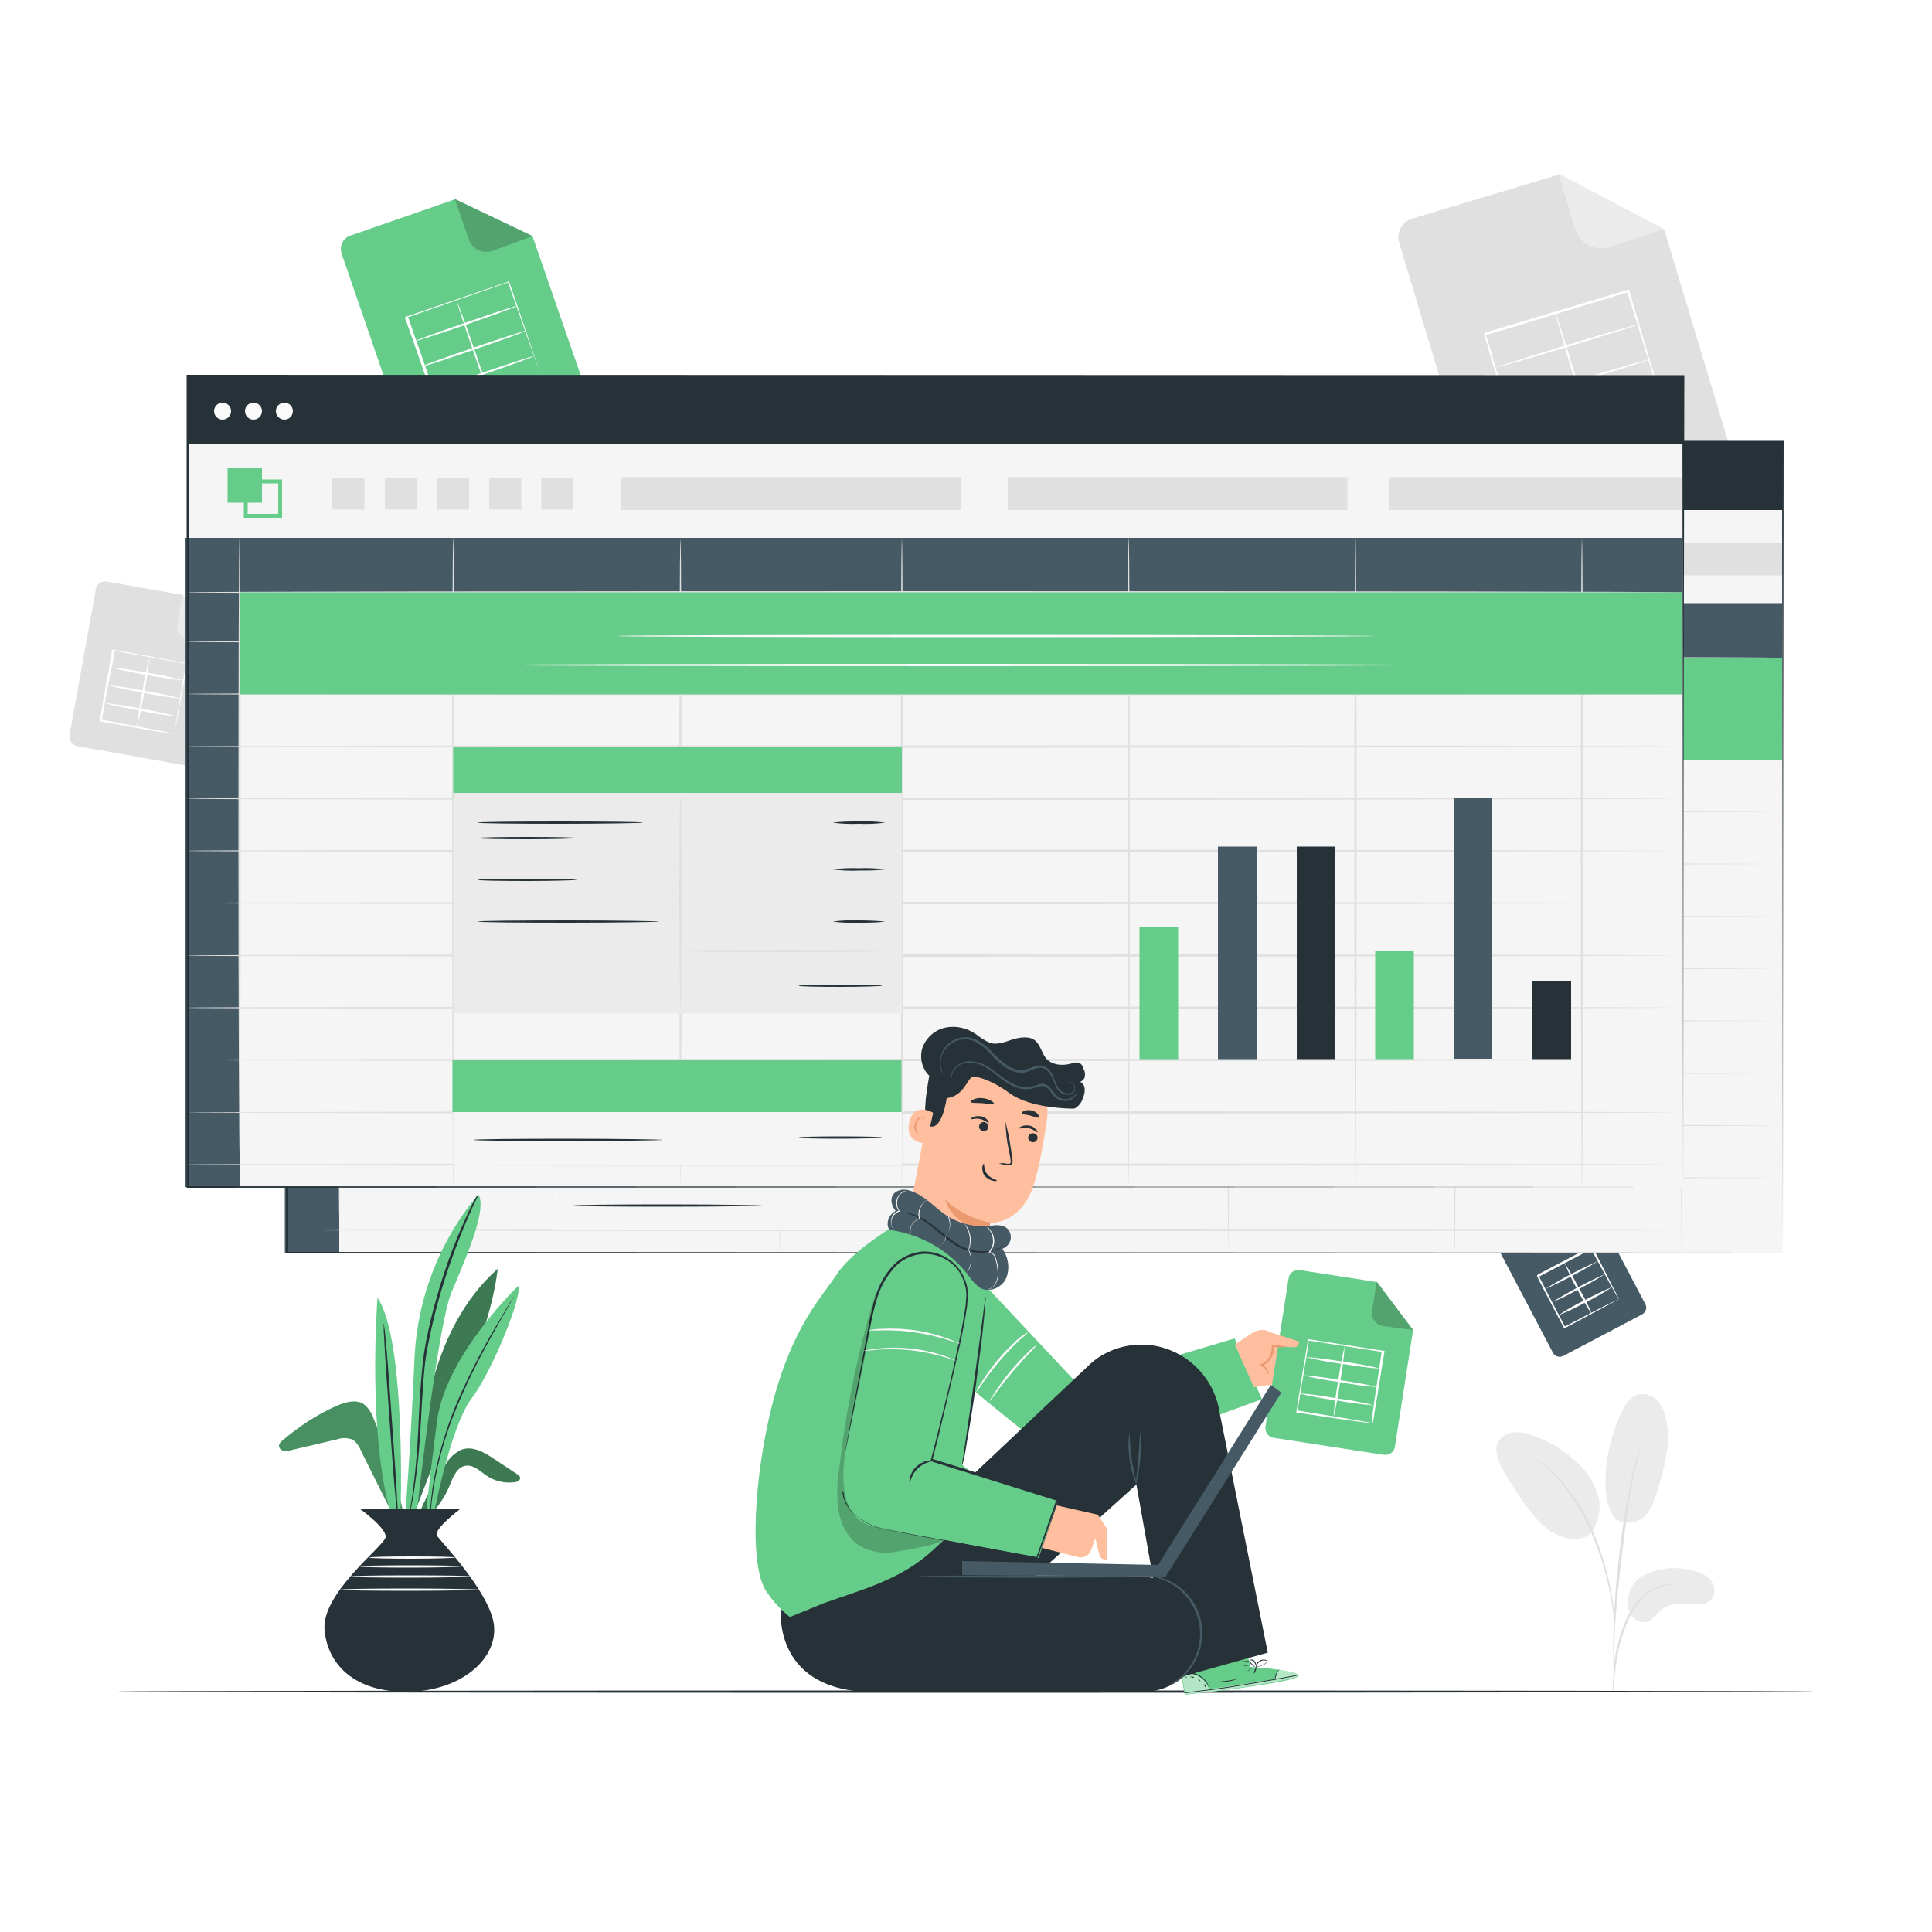 <?xml version="1.0" encoding="utf-8"?>
<!-- Generator: Adobe Illustrator 25.4.1, SVG Export Plug-In . SVG Version: 6.00 Build 0)  -->
<svg version="1.1" id="Layer_1" xmlns="http://www.w3.org/2000/svg" xmlns:xlink="http://www.w3.org/1999/xlink" x="0px" y="0px"
	 viewBox="0 0 500 500" style="enable-background:new 0 0 500 500;" xml:space="preserve">
<style type="text/css">
	.st0{fill:#FFFFFF;}
	.st1{fill:#EBEBEB;}
	.st2{fill:#E0E0E0;}
	.st3{fill:#263238;}
	.st4{fill:#66CC8A;}
	.st5{opacity:0.2;}
	.st6{fill:#455A64;}
	.st7{fill:#F5F5F5;}
	.st8{fill:#FAFAFA;}
	.st9{opacity:0.5;}
	.st10{fill:#FFBE9D;}
	.st11{fill:#EB996E;}
	.st12{opacity:0.4;}
	.st13{opacity:0.3;}
</style>
<rect class="st0" width="500" height="500"/>
<g id="freepik--background-complete--inject-69">
	<path class="st1" d="M425.5,407.6c3.6-1.7,7.5-2.2,11.4-1.4c2.1,0.4,4.2,1,5.6,2.5s1.7,4.3,0,5.6c-1,0.7-2.3,1-3.5,0.9
		c-3,0-6.4-0.6-8.8,1.2c-1.4,1-2.3,2.8-3.9,3.3c-1.7,0.4-3.4-0.4-4.3-1.9c-0.8-1.5-1-3.3-0.5-4.9C422,410.6,423.4,408.6,425.5,407.6
		z"/>
	<path class="st1" d="M417.5,392.2c2.1,3,6.2,2,8.1,0.2s2.7-4.5,3.5-7.1c1.7-5.8,3.4-12,2.1-17.9c-0.3-1.8-1.1-3.5-2.3-4.9
		c-1.2-1.4-3.1-2-4.9-1.6c-2.1,0.5-3.4,2.6-4.3,4.5c-2.7,5.7-4.2,12-4.2,18.3C415.5,386.7,415.9,389.8,417.5,392.2"/>
	<path class="st1" d="M411.7,396.6c2.2-2.9,2.9-6.7,1.7-10.1c-1.2-3.4-3.2-6.4-6-8.7c-3.1-2.8-6.8-4.9-10.8-6.3
		c-1.5-0.6-3.2-0.9-4.8-0.8c-1.7,0.1-3.2,1-4.1,2.5c-1.1,2.2,0,4.8,1.1,6.9c2.1,3.8,4.4,7.4,7.1,10.8c2.1,2.7,4.5,5.4,7.8,6.6
		s6.6,1.1,8.3-1.1"/>
	<path class="st2" d="M417.4,437.9c0.1-0.4,0.2-0.9,0.2-1.4c0.1-1,0.2-2.3,0.4-3.8c0.2-1.9,0.5-3.7,0.8-5.5c0.5-2.2,1.2-4.4,2-6.5
		c0.8-2.1,1.9-4.1,3.3-5.9c1.1-1.5,2.6-2.7,4.2-3.5c1.1-0.5,2.3-0.9,3.5-1.1c0.5,0,0.9-0.1,1.4-0.2c-0.5,0-0.9,0-1.4,0
		c-1.3,0.1-2.5,0.5-3.7,1c-1.7,0.8-3.2,2-4.4,3.5c-1.4,1.8-2.6,3.8-3.4,6c-0.9,2.1-1.5,4.4-2,6.6c-0.4,1.8-0.6,3.7-0.7,5.6
		c-0.1,1.6-0.2,2.9-0.2,3.8C417.3,437,417.3,437.5,417.4,437.9z"/>
	<path class="st2" d="M417.7,435c0-0.2,0-0.4,0-0.6v-1.8c0-1.6,0-3.9,0.1-6.7c0.1-5.7,0.6-11.8,1.6-20.4c0.9-8.1,2.1-17.5,3.4-23.6
		c0.3-1.4,0.5-2.6,0.8-3.7s0.5-2,0.7-2.8s0.3-1.3,0.4-1.8c0.1-0.2,0.1-0.4,0.1-0.6c-0.1,0.2-0.2,0.4-0.2,0.6c-0.1,0.5-0.3,1-0.5,1.8
		s-0.5,1.7-0.8,2.8s-0.6,2.3-0.9,3.7c-1.6,7.2-2.7,14.5-3.5,21.9c-1,8.6-1.4,16.5-1.4,22.1c0,2.8,0,5.1,0.1,6.7
		c0,0.8,0.1,1.4,0.1,1.8C417.6,434.6,417.6,434.8,417.7,435z"/>
	<path class="st2" d="M417.7,419.9c0.1-0.6,0.1-1.3,0-1.9c-0.1-1.2-0.2-3-0.6-5.2c-0.4-2.5-1-5.1-1.7-7.5c-0.8-3-1.9-6-3.1-8.9
		c-2.2-5.3-5.4-10.2-9.3-14.4c-0.7-0.7-1.4-1.4-2.2-2c-0.3-0.3-0.6-0.6-0.9-0.8l-0.8-0.6c-0.5-0.4-1-0.7-1.6-1
		c1.9,1.5,3.6,3,5.3,4.7c3.8,4.2,6.8,9.1,9,14.3c1.2,2.9,2.3,5.8,3.2,8.8c0.7,2.5,1.3,4.9,1.8,7.5c0.4,2.1,0.6,3.9,0.8,5.1
		C417.5,418.7,417.6,419.3,417.7,419.9z"/>
	<path class="st2" d="M444.6,122.9l-54.3,16.3c-2.6,0.8-5.4-0.7-6.2-3.3l-22-73.1c-0.8-2.6,0.7-5.4,3.3-6.2l38-11.4l27.3,14.2
		l17.3,57.4C448.8,119.3,447.2,122.1,444.6,122.9z"/>
	<path class="st1" d="M403.3,44.9l4.4,14.5c1.1,3.6,4.9,5.6,8.5,4.6c0,0,0,0,0,0l14.5-4.7L403.3,44.9z"/>
	<path class="st0" d="M432.1,110.9c0-0.1,0-0.1-0.1-0.2l-0.2-0.5c-0.1-0.5-0.3-1.1-0.6-1.9c-0.5-1.7-1.3-4.1-2.2-7.2
		c-1.9-6.2-4.6-15.1-7.9-25.7l0.3,0.2l-37,11.2c0,0.1,0.3-0.6,0.2-0.3l0,0v0.1v0.1l0,0.2l0.1,0.3l0.2,0.6l0.4,1.2l0.7,2.4l1.4,4.8
		l2.8,9.2c1.8,6,3.5,11.6,5,16.8l-0.3-0.2l26.8-7.9l7.6-2.2l2-0.6l0.5-0.1C431.9,110.9,432,110.9,432.1,110.9l-0.2,0.1l-0.5,0.2
		l-2,0.6L422,114l-26.9,8.2l-0.2,0.1l-0.1-0.2c-1.6-5.2-3.3-10.8-5.1-16.8c-0.9-3-1.8-6.1-2.8-9.2l-1.4-4.8l-0.7-2.4l-0.4-1.2
		l-0.2-0.6l-0.1-0.3l0-0.2v-0.1v-0.1l0,0c-0.2,0.3,0.2-0.4,0.2-0.3l37-11.1l0.2-0.1l0.1,0.2c3.2,10.7,5.8,19.7,7.7,25.9
		c0.9,3.1,1.6,5.5,2.1,7.2l0.5,1.9l0.1,0.5C432.1,110.8,432.1,110.9,432.1,110.9z"/>
	<path class="st0" d="M413.4,117c-0.1,0-2.6-7.9-5.6-17.7s-5.2-17.8-5.1-17.9s2.6,7.9,5.6,17.7S413.5,116.9,413.4,117z"/>
	<path class="st0" d="M429.3,102.2c0,0.1-8.2,2.8-18.5,5.8s-18.6,5.5-18.7,5.3s8.2-2.8,18.5-5.8S429.3,102,429.3,102.2z"/>
	<path class="st0" d="M427,93c0,0.1-8.2,2.8-18.5,5.8s-18.6,5.5-18.7,5.3s8.2-2.8,18.5-5.8S427,92.8,427,93z"/>
	<path class="st0" d="M424,84c0,0.1-8.2,2.7-18.4,5.8s-18.5,5.4-18.5,5.3s8.2-2.7,18.4-5.8S424,83.8,424,84z"/>
	<path class="st2" d="M48,198.1l-28-5c-1.4-0.3-2.2-1.5-2-2.9l6.8-37.7c0.2-1.4,1.5-2.2,2.9-2c0,0,0,0,0,0l19.6,3.5l9,12.5
		l-5.3,29.6C50.7,197.4,49.4,198.4,48,198.1C48,198.1,48,198.1,48,198.1z"/>
	<path class="st1" d="M47.2,153.9l-1.3,7.5c-0.4,1.8,0.8,3.6,2.7,4c0,0,0,0,0.1,0l7.5,1.2L47.2,153.9z"/>
	<path class="st0" d="M45.1,189.9c0-0.1,0-0.2,0-0.4l0.2-1c0.2-0.9,0.4-2.2,0.6-3.8c0.5-3.2,1.3-7.8,2.3-13.2l0.2,0.3l-19-3.4
		l0.3-0.2l0,0v0.1v0.1v0.2l-0.1,0.3l-0.1,0.6c-0.1,0.4-0.1,0.8-0.2,1.2c-0.1,0.8-0.3,1.6-0.5,2.4c-0.3,1.6-0.6,3.2-0.9,4.7
		c-0.6,3.1-1.1,6-1.6,8.7l-0.2-0.3l13.7,2.6l3.9,0.8l1,0.2L45.1,189.9l-0.3,0l-1-0.1l-3.9-0.6L26,186.7h-0.2v-0.2
		c0.5-2.7,1-5.6,1.5-8.7c0.3-1.5,0.6-3.1,0.9-4.7c0.1-0.8,0.3-1.6,0.4-2.4c0.1-0.4,0.1-0.8,0.2-1.2l0.1-0.6l0-0.3v-0.1v-0.1v-0.1
		l0,0l0.3-0.2l19.1,3.5h0.2v0.2c-1,5.5-1.9,10.1-2.5,13.4c-0.3,1.6-0.5,2.8-0.7,3.7c-0.1,0.4-0.2,0.7-0.2,1
		C45.1,189.7,45.1,189.8,45.1,189.9z"/>
	<path class="st0" d="M35.4,188.4c0.3-3.1,0.8-6.2,1.4-9.2c0.5-3.1,1.1-6.1,1.9-9.1c-0.3,3.1-0.8,6.2-1.4,9.2
		C36.8,182.3,36.2,185.4,35.4,188.4z"/>
	<path class="st0" d="M45.9,185.4c-3.2-0.3-6.4-0.8-9.6-1.5c-3.2-0.5-6.4-1.2-9.5-2c3.2,0.3,6.4,0.8,9.6,1.5
		C39.5,183.9,42.7,184.6,45.9,185.4z"/>
	<path class="st0" d="M46.9,180.8c-3.2-0.3-6.4-0.8-9.6-1.5c-3.2-0.5-6.4-1.2-9.5-2c3.2,0.3,6.4,0.8,9.6,1.5
		C40.6,179.3,43.8,179.9,46.9,180.8z"/>
	<path class="st0" d="M47.6,176.1c-3.2-0.3-6.4-0.8-9.5-1.4c-3.2-0.5-6.3-1.2-9.5-2c3.2,0.3,6.4,0.8,9.5,1.4
		C41.3,174.6,44.5,175.2,47.6,176.1z"/>
</g>
<g id="freepik--Floor--inject-69">
	<path class="st3" d="M469.6,437.8c0,0.1-98.3,0.3-219.6,0.3s-219.6-0.1-219.6-0.3s98.3-0.3,219.6-0.3S469.6,437.6,469.6,437.8z"/>
</g>
<g id="freepik--Icons--inject-69">
	<path class="st4" d="M149.8,106.7L111,120.1c-1.9,0.7-3.9-0.3-4.6-2.2l-18-52.3c-0.6-1.9,0.3-3.9,2.2-4.6l27.1-9.4l20.1,9.5
		l14.2,41C152.7,104,151.7,106,149.8,106.7z"/>
	<path class="st4" d="M117.7,51.5l3.6,10.4c0.9,2.6,3.7,3.9,6.2,3l10.3-3.8L117.7,51.5z"/>
	<g class="st5">
		<path d="M117.7,51.5l3.6,10.4c0.9,2.6,3.7,3.9,6.2,3l10.3-3.8L117.7,51.5z"/>
	</g>
	<path class="st0" d="M140.4,98.4c-0.1-0.2-0.1-0.3-0.2-0.5c-0.1-0.3-0.3-0.8-0.5-1.4l-1.8-5.2c-1.6-4.5-3.8-10.8-6.5-18.4l0.3,0.1
		l-26.4,9.2c0,0.1,0.3-0.6,0.2-0.3l0,0l0,0l0,0v0.1l0.1,0.2l0.2,0.4l0.3,0.9l0.6,1.7c0.4,1.2,0.8,2.3,1.2,3.4
		c0.8,2.2,1.5,4.4,2.3,6.6c1.5,4.3,2.9,8.3,4.1,12l-0.3-0.1l19.2-6.4l5.4-1.8l1.4-0.5L140.4,98.4c-0.1,0.1-0.3,0.1-0.5,0.2l-1.4,0.5
		l-5.3,1.9l-19.2,6.7l-0.2,0.1l-0.1-0.2c-1.3-3.7-2.7-7.7-4.2-12l-2.3-6.6c-0.4-1.1-0.8-2.3-1.2-3.4l-0.6-1.7l-0.3-0.9l-0.2-0.4
		l-0.1-0.2v-0.1l0,0l0,0l0,0c-0.1,0.3,0.2-0.4,0.2-0.3l26.5-9.1l0.2-0.1l0.1,0.2c2.6,7.7,4.8,14,6.3,18.6l1.7,5.2
		c0.2,0.6,0.3,1,0.4,1.3S140.4,98.4,140.4,98.4z"/>
	<path class="st0" d="M127,103.3c-0.1,0.1-2.2-5.6-4.6-12.6s-4.3-12.8-4.2-12.8s2.2,5.6,4.6,12.6S127.2,103.3,127,103.3z"/>
	<path class="st0" d="M138.1,92.2c0,0.1-5.9,2.3-13.2,4.8s-13.3,4.5-13.4,4.3s5.9-2.3,13.2-4.8C132.1,94,138.1,92,138.1,92.2z"/>
	<path class="st0" d="M136.2,85.6c0,0.1-5.9,2.3-13.2,4.8s-13.3,4.5-13.4,4.3s5.9-2.3,13.2-4.8C130.2,87.4,136.2,85.4,136.2,85.6z"
		/>
	<path class="st0" d="M133.8,79.2c0,0.1-5.8,2.3-13.1,4.8s-13.2,4.4-13.3,4.3s5.8-2.3,13.1-4.8S133.7,79,133.8,79.2z"/>
	<path class="st6" d="M424.9,340.2l-20.3,10.7c-1,0.5-2.2,0.2-2.7-0.8c0,0,0,0,0,0l-14.4-27.4c-0.5-1-0.2-2.2,0.8-2.7c0,0,0,0,0,0
		l14.2-7.5l12,3.5l11.3,21.5C426.3,338.4,426,339.6,424.9,340.2C425,340.1,424.9,340.2,424.9,340.2z"/>
	<path class="st2" d="M402.5,312.3l2.9,5.4c0.7,1.3,2.4,1.9,3.7,1.2c0,0,0,0,0,0l5.4-3L402.5,312.3z"/>
	<path class="st0" d="M419,336.4c-0.2-0.3-0.4-0.7-0.6-1l-1.5-2.7l-5.2-9.6l0.3,0.1l-13.9,7.3l0.1-0.4l0,0l0,0v0.1l0.1,0.1l0.1,0.2
		l0.2,0.5l0.5,0.9l0.9,1.8l1.8,3.5l3.3,6.3l-0.3-0.1l10-5.2l2.9-1.4c0.7-0.3,1-0.5,1.1-0.5c-0.3,0.2-0.6,0.4-0.9,0.5l-2.8,1.5
		l-10.1,5.4l-0.2,0.1l-0.1-0.2c-1-2-2.2-4.1-3.3-6.3c-0.6-1.1-1.2-2.3-1.8-3.4l-0.9-1.8l-0.5-0.9l-0.2-0.5l-0.1-0.2l-0.1-0.1v-0.1
		l0,0l0,0l0,0c-0.1,0.3,0.1-0.4,0.1-0.4l13.9-7.3l0.2-0.1l0.1,0.2c2.1,4,3.8,7.4,5,9.8c0.6,1.1,1,2,1.4,2.7
		C418.7,335.7,418.9,336,419,336.4z"/>
	<path class="st0" d="M412,340.2c-1.4-2.1-2.7-4.3-3.8-6.5c-1.3-2.2-2.3-4.5-3.3-6.8c1.4,2.1,2.6,4.3,3.7,6.5
		C410,335.6,411.1,337.9,412,340.2z"/>
	<path class="st0" d="M417.2,333.1c-2.2,1.5-4.5,2.8-6.8,3.9c-2.3,1.3-4.6,2.4-7.1,3.4c2.2-1.5,4.5-2.8,6.8-3.9
		C412.5,335.2,414.8,334.1,417.2,333.1z"/>
	<path class="st0" d="M415.6,329.6c-2.2,1.4-4.5,2.7-6.8,3.9c-2.3,1.3-4.6,2.5-7.1,3.5C406.2,334.2,410.8,331.8,415.6,329.6
		L415.6,329.6z"/>
	<path class="st0" d="M413.7,326.3c-4.4,2.7-9.1,5.2-13.8,7.3C404.3,330.8,409,328.4,413.7,326.3z"/>
</g>
<g id="freepik--Spreadsheets--inject-69">
	<rect x="74.2" y="114.3" class="st7" width="387.1" height="209.9"/>
	<rect x="74.2" y="114.3" class="st3" width="387.1" height="17.7"/>
	<circle class="st8" cx="83.4" cy="123.4" r="2.2"/>
	<circle class="st8" cx="91.4" cy="123.4" r="2.2"/>
	<circle class="st8" cx="99.3" cy="123.4" r="2.2"/>
	<rect x="73.7" y="162.4" class="st6" width="14.1" height="161.8"/>
	<rect x="73.7" y="156.1" class="st6" width="387.5" height="14.1"/>
	<path class="st2" d="M87.8,315.2c-0.1,0-0.3-35.6-0.3-79.5s0.1-79.5,0.3-79.5s0.3,35.6,0.3,79.5S87.9,315.2,87.8,315.2z"/>
	<path class="st2" d="M143.1,324.2c-0.1,0-0.3-37.6-0.3-84s0.1-84,0.3-84s0.3,37.6,0.3,84S143.2,324.2,143.1,324.2z"/>
	<path class="st2" d="M201.8,324.2c-0.1,0-0.3-37.5-0.3-83.8s0.1-83.8,0.3-83.8s0.3,37.5,0.3,83.8S202,324.2,201.8,324.2z"/>
	<path class="st2" d="M259.2,324.2c-0.1,0-0.3-37.5-0.3-83.8s0.1-83.8,0.3-83.8s0.3,37.5,0.3,83.8S259.3,324.2,259.2,324.2z"/>
	<path class="st2" d="M317.9,324.2c-0.1,0-0.3-37.6-0.3-84s0.1-84,0.3-84s0.3,37.6,0.3,84S318,324.2,317.9,324.2z"/>
	<path class="st2" d="M376.5,324.2c-0.1,0-0.3-37.6-0.3-84s0.1-84,0.3-84s0.3,37.6,0.3,84S376.7,324.2,376.5,324.2z"/>
	<path class="st2" d="M435.2,324.2c-0.1,0-0.3-37.5-0.3-83.8s0.1-83.8,0.3-83.8s0.3,37.5,0.3,83.8S435.4,324.2,435.2,324.2z"/>
	<path class="st2" d="M459,183.1c0,0.1-86.3,0.3-192.7,0.3s-192.7-0.1-192.7-0.3s86.3-0.3,192.7-0.3S459,182.9,459,183.1z"/>
	<path class="st2" d="M459,170.2c0,0.1-86.3,0.3-192.7,0.3s-192.7-0.1-192.7-0.3s86.3-0.3,192.7-0.3S459,170.1,459,170.2z"/>
	<path class="st2" d="M459,196.6c0,0.1-86.3,0.3-192.7,0.3s-192.7-0.1-192.7-0.3s86.3-0.3,192.7-0.3S459,196.4,459,196.6z"/>
	<path class="st2" d="M459,210.1c0,0.1-86.3,0.3-192.7,0.3s-192.7-0.1-192.7-0.3s86.3-0.3,192.7-0.3S459,210,459,210.1z"/>
	<path class="st2" d="M459,223.6c0,0.1-86.3,0.3-192.7,0.3s-192.7-0.1-192.7-0.3s86.3-0.3,192.7-0.3S459,223.5,459,223.6z"/>
	<path class="st2" d="M459,237.2c0,0.1-86.3,0.3-192.7,0.3s-192.7-0.1-192.7-0.3s86.3-0.3,192.7-0.3S459,237,459,237.2z"/>
	<path class="st2" d="M459,250.7c0,0.1-86.3,0.3-192.7,0.3s-192.7-0.1-192.7-0.3s86.3-0.3,192.7-0.3S459,250.6,459,250.7z"/>
	<path class="st2" d="M459,264.2c0,0.1-86.3,0.3-192.7,0.3s-192.7-0.1-192.7-0.3s86.3-0.3,192.7-0.3S459,264.1,459,264.2z"/>
	<path class="st2" d="M459,277.8c0,0.1-86.3,0.3-192.7,0.3s-192.7-0.1-192.7-0.3s86.3-0.3,192.7-0.3S459,277.6,459,277.8z"/>
	<path class="st2" d="M459,291.3c0,0.1-86.3,0.3-192.7,0.3s-192.7-0.1-192.7-0.3s86.3-0.3,192.7-0.3S459,291.1,459,291.3z"/>
	<path class="st2" d="M459,304.8c0,0.1-86.3,0.3-192.7,0.3S73.7,305,73.7,304.8s86.3-0.3,192.7-0.3S459,304.7,459,304.8z"/>
	<path class="st2" d="M459,318.3c0,0.1-86.3,0.3-192.7,0.3s-192.7-0.1-192.7-0.3s86.3-0.3,192.7-0.3S459,318.2,459,318.3z"/>
	<rect x="87.8" y="170.2" class="st4" width="373.4" height="26.4"/>
	<path class="st8" d="M381.7,181.6c0,0.1-43.9,0.3-98.1,0.3s-98.1-0.1-98.1-0.3s43.9-0.3,98.1-0.3S381.7,181.4,381.7,181.6z"/>
	<path class="st8" d="M400.3,189.1c0,0.1-55,0.3-122.7,0.3s-122.7-0.1-122.7-0.3s54.9-0.3,122.7-0.3S400.3,188.9,400.3,189.1z"/>
	<rect x="143.1" y="210.1" class="st4" width="116.1" height="13.5"/>
	<rect x="143.1" y="222.1" class="st1" width="116.1" height="57.1"/>
	<path class="st3" d="M192.2,229.8c0,0.1-9.6,0.3-21.4,0.3s-21.4-0.1-21.4-0.3s9.6-0.3,21.4-0.3S192.2,229.7,192.2,229.8z"/>
	<path class="st3" d="M175.1,244.7c0,0.1-5.8,0.3-12.9,0.3s-12.9-0.1-12.9-0.3s5.8-0.3,12.9-0.3S175.1,244.5,175.1,244.7z"/>
	<path class="st3" d="M196.3,255.5c0,0.1-10.5,0.3-23.4,0.3s-23.5-0.1-23.5-0.3s10.5-0.3,23.5-0.3S196.3,255.3,196.3,255.5z"/>
	<path class="st3" d="M175.1,233.9c0,0.1-5.8,0.3-12.9,0.3s-12.9-0.1-12.9-0.3s5.8-0.3,12.9-0.3S175.1,233.7,175.1,233.9z"/>
	<path class="st3" d="M254.9,229.8c-2.3,0.3-4.5,0.4-6.8,0.3c-2.3,0.1-4.6,0-6.8-0.3c2.3-0.3,4.5-0.3,6.8-0.3
		C250.3,229.5,252.6,229.6,254.9,229.8z"/>
	<path class="st3" d="M254.9,242c-2.3,0.3-4.5,0.3-6.8,0.3c-2.3,0.1-4.6,0-6.8-0.3c2.3-0.3,4.5-0.4,6.8-0.3
		C250.3,241.6,252.6,241.7,254.9,242z"/>
	<path class="st3" d="M254.9,255.5c-2.3,0.3-4.5,0.3-6.8,0.3c-2.3,0.1-4.6,0-6.8-0.3c2.3-0.3,4.5-0.4,6.8-0.3
		C250.3,255.1,252.6,255.2,254.9,255.5z"/>
	<path class="st3" d="M254.1,272c0,0.1-4.8,0.3-10.8,0.3s-10.8-0.1-10.8-0.3s4.8-0.3,10.8-0.3S254.1,271.9,254.1,272z"/>
	<path class="st2" d="M201.8,278.2c-0.1,0-0.3-12.3-0.3-27.6s0.1-27.6,0.3-27.6s0.3,12.3,0.3,27.6
		C202.1,265.9,202,278.2,201.8,278.2z"/>
	<path class="st2" d="M258.2,263c0,0.1-12.8,0.3-28.7,0.3s-28.6-0.1-28.6-0.3s12.8-0.3,28.6-0.3S258.2,262.9,258.2,263z"/>
	<rect x="143.1" y="304.3" class="st7" width="116.1" height="14"/>
	<rect x="142.9" y="291.3" class="st4" width="116.2" height="13.5"/>
	<path class="st3" d="M197.3,312c0,0.1-10.9,0.3-24.4,0.3s-24.4-0.1-24.4-0.3s10.9-0.3,24.4-0.3S197.3,311.9,197.3,312z"/>
	<path class="st3" d="M254.1,311.3c0,0.1-4.8,0.3-10.8,0.3s-10.8-0.1-10.8-0.3s4.8-0.3,10.8-0.3S254.1,311.2,254.1,311.3z"/>
	<rect x="320.7" y="257" class="st4" width="10" height="34.1"/>
	<rect x="381.7" y="263.2" class="st4" width="10" height="27.9"/>
	<rect x="422.4" y="271" class="st3" width="10" height="20.1"/>
	<rect x="341" y="236.1" class="st6" width="10" height="55"/>
	<rect x="361.4" y="236.1" class="st3" width="10" height="55"/>
	<rect x="402" y="223.4" class="st6" width="10" height="67.6"/>
	<rect x="84.7" y="138.2" class="st4" width="8.9" height="8.9"/>
	<path class="st4" d="M98.8,151h-9.9v-9.9h9.9V151z M89.9,150h7.9v-7.9h-7.9V150z"/>
	<rect x="111.8" y="140.5" class="st2" width="8.3" height="8.3"/>
	<rect x="125.3" y="140.5" class="st2" width="8.3" height="8.3"/>
	<rect x="138.9" y="140.5" class="st2" width="8.3" height="8.3"/>
	<rect x="152.4" y="140.5" class="st2" width="8.3" height="8.3"/>
	<rect x="165.9" y="140.5" class="st2" width="8.3" height="8.3"/>
	<rect x="186.6" y="140.4" class="st2" width="87.9" height="8.5"/>
	<rect x="286.6" y="140.4" class="st2" width="87.9" height="8.5"/>
	<rect x="385.4" y="140.4" class="st2" width="75.8" height="8.5"/>
	<path class="st3" d="M461.4,324.2c0-1.6-0.1-80.8-0.2-209.9l0.2,0.2l-387.1,0.1l0,0l0.3-0.3c0,74.2,0,145.2,0,209.9l-0.2-0.2
		L461.4,324.2l-387.1,0.2H74v-0.2c0-64.7,0-135.7,0-209.9v-0.3h0.3l387.1,0.1h0.2v0.2C461.4,243.4,461.4,322.6,461.4,324.2z"/>
	<rect x="48.5" y="97.3" class="st7" width="387.1" height="209.9"/>
	<rect x="48.5" y="97.3" class="st3" width="387.1" height="17.7"/>
	<circle class="st8" cx="57.6" cy="106.4" r="2.2"/>
	<circle class="st8" cx="65.6" cy="106.4" r="2.2"/>
	<circle class="st8" cx="73.6" cy="106.4" r="2.2"/>
	<rect x="47.9" y="145.4" class="st6" width="14.1" height="161.8"/>
	<rect x="47.9" y="139.2" class="st6" width="387.5" height="14.1"/>
	<path class="st2" d="M62,298.2c-0.1,0-0.3-35.6-0.3-79.5s0.1-79.5,0.3-79.5s0.3,35.6,0.3,79.5S62.1,298.2,62,298.2z"/>
	<path class="st2" d="M117.3,307.2c-0.1,0-0.3-37.6-0.3-84s0.1-84,0.3-84s0.3,37.6,0.3,84S117.5,307.2,117.3,307.2z"/>
	<path class="st2" d="M176.1,307.2c-0.1,0-0.3-37.5-0.3-83.8s0.1-83.8,0.3-83.8s0.3,37.5,0.3,83.8S176.2,307.2,176.1,307.2z"/>
	<path class="st2" d="M233.4,307.2c-0.1,0-0.3-37.5-0.3-83.8s0.1-83.8,0.3-83.8s0.3,37.5,0.3,83.8S233.5,307.2,233.4,307.2z"/>
	<path class="st2" d="M292.1,307.2c-0.1,0-0.3-37.6-0.3-84s0.1-84,0.3-84s0.3,37.6,0.3,84S292.2,307.2,292.1,307.2z"/>
	<path class="st2" d="M350.8,307.2c-0.1,0-0.3-37.6-0.3-84s0.1-84,0.3-84s0.3,37.6,0.3,84S350.9,307.2,350.8,307.2z"/>
	<path class="st2" d="M409.4,307.2c-0.1,0-0.3-37.5-0.3-83.8s0.1-83.8,0.3-83.8s0.3,37.5,0.3,83.8S409.6,307.2,409.4,307.2z"/>
	<path class="st2" d="M433.3,166.1c0,0.1-86.3,0.3-192.7,0.3s-192.7-0.1-192.7-0.3s86.3-0.3,192.7-0.3S433.3,166,433.3,166.1z"/>
	<path class="st2" d="M433.3,153.3c0,0.1-86.3,0.3-192.7,0.3s-192.7-0.1-192.7-0.3s86.3-0.3,192.7-0.3S433.3,153.1,433.3,153.3z"/>
	<path class="st2" d="M433.3,179.6c0,0.1-86.3,0.3-192.7,0.3s-192.7-0.1-192.7-0.3s86.3-0.3,192.7-0.3S433.3,179.5,433.3,179.6z"/>
	<path class="st2" d="M433.3,193.2c0,0.1-86.3,0.3-192.7,0.3s-192.7-0.1-192.7-0.3s86.3-0.3,192.7-0.3S433.3,193,433.3,193.2z"/>
	<path class="st2" d="M433.3,206.7c0,0.1-86.3,0.3-192.7,0.3s-192.7-0.1-192.7-0.3s86.3-0.3,192.7-0.3S433.3,206.5,433.3,206.7z"/>
	<path class="st2" d="M433.3,220.2c0,0.1-86.3,0.3-192.7,0.3s-192.7-0.1-192.7-0.3s86.3-0.3,192.7-0.3S433.3,220.1,433.3,220.2z"/>
	<path class="st2" d="M433.3,233.7c0,0.1-86.3,0.3-192.7,0.3s-192.7-0.1-192.7-0.3s86.3-0.3,192.7-0.3S433.3,233.6,433.3,233.7z"/>
	<path class="st2" d="M433.3,247.3c0,0.1-86.3,0.3-192.7,0.3s-192.7-0.1-192.7-0.3s86.3-0.3,192.7-0.3S433.3,247.1,433.3,247.3z"/>
	<path class="st2" d="M433.3,260.8c0,0.1-86.3,0.3-192.7,0.3s-192.7-0.1-192.7-0.3s86.3-0.3,192.7-0.3S433.3,260.6,433.3,260.8z"/>
	<path class="st2" d="M433.3,274.3c0,0.1-86.3,0.3-192.7,0.3s-192.7-0.1-192.7-0.3s86.3-0.3,192.7-0.3S433.3,274.2,433.3,274.3z"/>
	<path class="st2" d="M433.3,287.9c0,0.1-86.3,0.3-192.7,0.3S47.9,288,47.9,287.9s86.3-0.3,192.7-0.3S433.3,287.7,433.3,287.9z"/>
	<path class="st2" d="M433.3,301.4c0,0.1-86.3,0.3-192.7,0.3s-192.7-0.1-192.7-0.3s86.3-0.3,192.7-0.3S433.3,301.2,433.3,301.4z"/>
	<rect x="62" y="153.3" class="st4" width="373.4" height="26.4"/>
	<path class="st8" d="M356,164.6c0,0.1-44,0.3-98.1,0.3s-98.1-0.1-98.1-0.3s43.9-0.3,98.1-0.3S356,164.5,356,164.6z"/>
	<path class="st8" d="M374.5,172.1c0,0.1-55,0.3-122.7,0.3s-122.7-0.1-122.7-0.3s54.9-0.3,122.7-0.3S374.5,172,374.5,172.1z"/>
	<rect x="117.3" y="193.2" class="st4" width="116.1" height="13.5"/>
	<rect x="117.3" y="205.2" class="st1" width="116.1" height="57.1"/>
	<path class="st3" d="M166.4,212.9c0,0.1-9.6,0.3-21.4,0.3s-21.4-0.1-21.4-0.3s9.6-0.3,21.4-0.3S166.4,212.7,166.4,212.9z"/>
	<path class="st3" d="M149.3,227.7c0,0.1-5.8,0.3-12.8,0.3s-12.8-0.1-12.8-0.3s5.7-0.3,12.8-0.3S149.3,227.6,149.3,227.7z"/>
	<path class="st3" d="M170.6,238.5c0,0.1-10.5,0.3-23.4,0.3s-23.5-0.1-23.5-0.3s10.5-0.3,23.5-0.3S170.6,238.4,170.6,238.5z"/>
	<path class="st3" d="M149.3,216.9c0,0.1-5.8,0.3-12.8,0.3s-12.8-0.1-12.8-0.3s5.7-0.3,12.8-0.3S149.3,216.7,149.3,216.9z"/>
	<path class="st3" d="M229.1,212.9c-2.3,0.3-4.5,0.4-6.8,0.3c-2.3,0.1-4.6,0-6.8-0.3c2.3-0.3,4.6-0.3,6.8-0.3
		C224.5,212.5,226.8,212.6,229.1,212.9z"/>
	<path class="st3" d="M229.1,225c-2.3,0.3-4.5,0.3-6.8,0.3c-2.3,0.1-4.6,0-6.8-0.3c2.3-0.3,4.6-0.4,6.8-0.3
		C224.5,224.6,226.8,224.7,229.1,225z"/>
	<path class="st3" d="M229.1,238.5c-2.3,0.3-4.5,0.3-6.8,0.3c-2.3,0.1-4.6,0-6.8-0.3c2.3-0.3,4.6-0.4,6.8-0.3
		C224.5,238.2,226.8,238.3,229.1,238.5z"/>
	<path class="st3" d="M228.3,255.1c0,0.1-4.8,0.3-10.8,0.3s-10.8-0.1-10.8-0.3s4.8-0.3,10.8-0.3S228.3,254.9,228.3,255.1z"/>
	<path class="st2" d="M176.1,261.3c-0.1,0-0.3-12.3-0.3-27.6s0.1-27.6,0.3-27.6s0.3,12.3,0.3,27.6S176.2,261.3,176.1,261.3z"/>
	<path class="st2" d="M232.4,246.1c0,0.1-12.8,0.3-28.7,0.3s-28.7-0.1-28.7-0.3s12.8-0.3,28.7-0.3S232.4,245.9,232.4,246.1z"/>
	<rect x="117.3" y="287.4" class="st7" width="116.1" height="14"/>
	<rect x="117.1" y="274.3" class="st4" width="116.2" height="13.5"/>
	<path class="st3" d="M171.5,295c0,0.1-10.9,0.3-24.4,0.3s-24.5-0.1-24.5-0.3s11-0.3,24.5-0.3S171.5,294.9,171.5,295z"/>
	<path class="st3" d="M228.3,294.4c0,0.1-4.8,0.3-10.8,0.3s-10.8-0.1-10.8-0.3s4.8-0.3,10.8-0.3S228.3,294.2,228.3,294.4z"/>
	<rect x="294.9" y="240" class="st4" width="10" height="34.1"/>
	<rect x="355.9" y="246.2" class="st4" width="10" height="27.9"/>
	<rect x="396.6" y="254" class="st3" width="10" height="20.1"/>
	<rect x="315.2" y="219.1" class="st6" width="10" height="55"/>
	<rect x="335.6" y="219.1" class="st3" width="10" height="55"/>
	<rect x="376.2" y="206.4" class="st6" width="10" height="67.6"/>
	<rect x="58.9" y="121.2" class="st4" width="8.9" height="8.9"/>
	<path class="st4" d="M73,134h-9.9v-9.9H73V134z M64.1,133H72v-7.9h-7.9V133z"/>
	<rect x="86" y="123.6" class="st2" width="8.3" height="8.3"/>
	<rect x="99.6" y="123.6" class="st2" width="8.3" height="8.3"/>
	<rect x="113.1" y="123.6" class="st2" width="8.3" height="8.3"/>
	<rect x="126.6" y="123.6" class="st2" width="8.3" height="8.3"/>
	<rect x="140.1" y="123.6" class="st2" width="8.3" height="8.3"/>
	<rect x="160.8" y="123.5" class="st2" width="87.9" height="8.5"/>
	<rect x="260.8" y="123.5" class="st2" width="87.9" height="8.5"/>
	<rect x="359.6" y="123.5" class="st2" width="75.8" height="8.5"/>
	<path class="st3" d="M435.6,307.2c0-1.6-0.1-80.8-0.2-209.9l0.2,0.2L48.5,97.6l0,0l0.3-0.3c0,74.2,0,145.2,0,209.9l-0.2-0.2
		L435.6,307.2l-387.1,0.2h-0.2v-0.2c0-64.7,0-135.7,0-209.9v-0.3h0.3l387.1,0.1h0.2v0.2C435.6,226.5,435.6,305.7,435.6,307.2z"/>
</g>
<g id="freepik--Character--inject-69">
	<path class="st4" d="M252.1,329.6l27,28.8l40.4-12l7.1,15.7c0,0-46.9,17.5-51,15.9s-28.8-22.5-28.8-22.5L252.1,329.6z"/>
	<path class="st8" d="M268.4,348c-0.6,0.7-1.2,1.4-1.9,2.1c-1.2,1.2-2.8,3-4.5,5c-2.8,3.3-4.9,6.3-5.6,7.2l-0.4,0.5l0.3-0.6
		c0.1-0.3,0.2-0.4,0.2-0.4s0,0.2-0.1,0.5l-0.1-0.1c1.6-2.6,3.3-5.1,5.3-7.5c1.5-1.7,3-3.4,4.7-5C266.9,349.1,267.6,348.5,268.4,348z
		"/>
	<path class="st8" d="M266.2,344.6c-0.7,0.8-1.4,1.5-2.2,2.1c-1.4,1.3-3.2,3.1-5.1,5.3s-3.4,4.3-4.5,5.8c-0.5,0.9-1.1,1.7-1.8,2.5
		c0.4-0.9,0.9-1.9,1.5-2.7c1.3-2.1,2.8-4.1,4.4-6c1.6-1.9,3.4-3.6,5.2-5.3C264.5,345.7,265.4,345.1,266.2,344.6z"/>
	<path class="st4" d="M323.6,431.4l-0.7-3.1l-17.5,3.5l1.2,6.8l1.1-0.1c4.9-0.5,24.8-2.9,27.9-4.4
		C339,432.4,323.6,431.4,323.6,431.4z"/>
	<g class="st9">
		<path class="st0" d="M313,437.4c-0.4-1.5-1.4-2.7-2.7-3.5c-1.3-0.8-3-1-4.5-0.5l0.9,4.9L313,437.4z"/>
	</g>
	<g class="st9">
		<path class="st0" d="M331.2,432.1c0,0,5.5,0.7,5,1.6s-20.5,4.1-29.5,4.8v-0.4l23.3-3.5C330,434.6,330.2,432.4,331.2,432.1z"/>
	</g>
	<path class="st3" d="M306.4,438.2h0.3l0.9-0.1l3.2-0.4c2.7-0.3,6.4-0.8,10.5-1.5s7.8-1.3,10.5-1.8l3.2-0.6l0.9-0.2
		c0.1,0,0.2,0,0.3-0.1h-0.3l-0.9,0.1l-3.2,0.6c-2.7,0.5-6.4,1.1-10.5,1.8s-7.8,1.2-10.5,1.5l-3.2,0.4l-0.9,0.1L306.4,438.2z"/>
	<path class="st3" d="M330,434.9c0.1-0.5,0.2-1.1,0.4-1.6c0.2-0.5,0.5-1,0.9-1.4C330.3,432.6,329.8,433.8,330,434.9z"/>
	<path class="st3" d="M324.5,433.1c0.1,0,0.3-0.3,0.5-0.8c0.1-0.3,0.2-0.6,0.2-0.9c-0.1,0-0.3,0.3-0.5,0.8
		C324.6,432.5,324.5,432.8,324.5,433.1z"/>
	<path class="st3" d="M322.9,432.6c0,0,0.3-0.2,0.6-0.5s0.4-0.6,0.4-0.6s-0.3,0.2-0.5,0.5S322.9,432.5,322.9,432.6z"/>
	<path class="st3" d="M321.8,431.1c0.6,0.1,1.2,0,1.8-0.3C323,430.8,322.4,430.9,321.8,431.1z"/>
	<path class="st3" d="M321.3,430c0.3,0.2,0.7,0.2,1.1,0.1c0.4,0,0.7-0.1,1-0.3C322.6,429.9,321.9,429.9,321.3,430L321.3,430z"/>
	<path class="st3" d="M324.8,431.5c0.4,0,0.8-0.1,1.1-0.2c0.4-0.1,0.8-0.3,1.2-0.5c0.2-0.1,0.4-0.2,0.6-0.4c0.1-0.1,0.2-0.2,0.2-0.4
		c0-0.2-0.1-0.3-0.2-0.4c-1-0.3-2,0.1-2.5,1c-0.1,0.3-0.2,0.5-0.2,0.8c0,0.1,0,0.2,0,0.3c0.1-0.4,0.2-0.7,0.4-1
		c0.2-0.3,0.5-0.6,0.9-0.8c0.4-0.2,0.9-0.3,1.4-0.1c0.2,0.1,0.2,0.3,0,0.5c-0.2,0.1-0.4,0.3-0.6,0.4c-0.4,0.2-0.7,0.3-1.1,0.5
		C325.2,431.4,324.8,431.5,324.8,431.5z"/>
	<path class="st3" d="M325.1,431.5c0.1-0.3,0.1-0.5,0-0.8c-0.1-0.3-0.2-0.6-0.4-0.8c-0.2-0.3-0.6-0.5-1-0.4
		c-0.2,0.1-0.4,0.3-0.3,0.6c0.1,0.2,0.1,0.3,0.3,0.5c0.2,0.2,0.4,0.4,0.6,0.6C324.5,431.3,324.8,431.4,325.1,431.5
		c-0.1,0-0.3-0.2-0.7-0.5c-0.2-0.2-0.4-0.4-0.6-0.6c-0.2-0.2-0.4-0.6-0.1-0.7s0.6,0.2,0.8,0.4c0.2,0.2,0.3,0.4,0.4,0.7
		C325.1,431,325.1,431.2,325.1,431.5z"/>
	<path class="st3" d="M306,433.3c0,0,0.5-0.1,1.3-0.2c1,0,2.1,0.2,3,0.7c0.9,0.5,1.7,1.3,2.2,2.2c0.4,0.7,0.5,1.2,0.5,1.2
		c0-0.1,0-0.2-0.1-0.4c-0.1-0.3-0.2-0.6-0.3-0.9c-1-2-3.1-3.2-5.3-3c-0.3,0-0.7,0.1-1,0.2C306.2,433.2,306.1,433.3,306,433.3z"/>
	<path class="st3" d="M314.9,435.3c0.9,0.1,1.7,0,2.6-0.1c0.9-0.1,1.7-0.3,2.5-0.6c0-0.1-1.1,0.2-2.6,0.4S314.9,435.3,314.9,435.3z"
		/>
	<path class="st3" d="M311.5,435.9c0,0,0.1,0.2,0.3,0.5s0.3,0.5,0.3,0.5s0-0.3-0.1-0.6S311.5,435.8,311.5,435.9z"/>
	<path class="st3" d="M310,434.5c0,0,0.1,0.2,0.3,0.4s0.4,0.2,0.4,0.2s-0.1-0.2-0.3-0.4S310,434.4,310,434.5z"/>
	<path class="st3" d="M308,434c0,0.1,0.3,0,0.5,0.1s0.5,0.2,0.5,0.1s-0.1-0.3-0.5-0.3S308,434,308,434z"/>
	<path class="st3" d="M306.6,433.9c0,0.1,0.1,0.1,0.3,0.2s0.3,0,0.3,0s-0.1-0.1-0.3-0.2S306.6,433.8,306.6,433.9z"/>
	<path class="st3" d="M221.2,410.5l60-56.6c3.7-3.8,8.8-5.9,14.1-5.9l0,0h1.2c9.6,0.6,17.6,7.8,19.1,17.4l12.5,62.3l-25,7l-9-50.5
		L264.4,411L221.2,410.5z"/>
	<path class="st3" d="M202.2,416.4c-0.3,0.7-1.9,21.5,24,21.5h69.3c8.8,0,15.9-6.7,15.9-14.9l0,0c0-8.2-7.1-14.9-15.9-14.9H231
		c-2.3,0-4.6,0.5-6.7,1.4L202.2,416.4z"/>
	<path class="st6" d="M301.7,408c0,0.1-14.3,0.3-32,0.3s-32-0.1-32-0.3s14.3-0.3,32-0.3S301.7,407.9,301.7,408z"/>
	<path class="st6" d="M292.2,371c0.2,0,0.2,3,0.7,6.6s1.4,6.5,1.2,6.6C292.4,380.1,291.7,375.5,292.2,371L292.2,371z"/>
	<path class="st6" d="M295.1,370.6c0.4,4.6,0,9.1-1.1,13.6c-0.2,0,0.3-3,0.6-6.8S295,370.6,295.1,370.6z"/>
	<path class="st6" d="M300.1,437.3c1.8-0.7,3.5-1.7,5.1-3c1.6-1.4,2.9-3.1,3.9-5c2.3-4.8,1.9-10.4-1.1-14.8
		c-1.2-1.8-2.7-3.2-4.5-4.4c-1.7-1-3.5-1.7-5.4-2.2c0.1,0,0.3,0,0.4,0c0.4,0,0.8,0.1,1.2,0.2c1.4,0.3,2.8,0.9,4,1.6
		c1.9,1.1,3.5,2.6,4.8,4.4c3.1,4.5,3.5,10.3,1.1,15.3c-1,2-2.4,3.7-4,5c-1.1,0.9-2.4,1.7-3.8,2.2c-0.4,0.1-0.7,0.3-1.1,0.4
		C300.3,437.2,300.2,437.2,300.1,437.3z"/>
	<path class="st10" d="M242.6,276.1l-0.6,3l-8.7,45c-1,5.2,2.7,10.2,8.3,11.3l0,0c5.6,1,11.1-2.4,12.2-7.6
		c1.2-5.5,2.5-11.3,2.5-11.3s7.4,0.3,10.8-8.7c1.7-4.5,3-12.1,3.9-18.3c0.8-5.5-3-10.5-8.4-11.3c-0.2,0-0.3,0-0.5-0.1L242.6,276.1z"
		/>
	<path class="st3" d="M268.5,294.6c-0.1,0.7-0.7,1.1-1.4,1c0,0,0,0,0,0c-0.6-0.1-1.1-0.7-1-1.3c0,0,0,0,0,0c0.1-0.7,0.7-1.1,1.4-1
		C268.2,293.4,268.6,294,268.5,294.6C268.5,294.6,268.5,294.6,268.5,294.6z"/>
	<path class="st3" d="M268.5,293c-0.2,0.1-0.9-0.7-2.2-1s-2.4,0.2-2.5,0s0.1-0.3,0.6-0.5c0.6-0.3,1.3-0.3,2-0.2
		c0.7,0.1,1.3,0.5,1.7,1C268.5,292.6,268.6,293,268.5,293z"/>
	<path class="st3" d="M255.8,291.7c-0.1,0.7-0.7,1.1-1.4,1c-0.6-0.1-1.1-0.6-1-1.3c0,0,0,0,0,0c0.1-0.7,0.7-1.1,1.4-1c0,0,0,0,0,0
		C255.4,290.5,255.8,291.1,255.8,291.7z"/>
	<path class="st3" d="M255.9,290.6c-0.2,0.1-1-0.7-2.2-1s-2.4,0.2-2.4,0s0.1-0.3,0.6-0.5c0.6-0.3,1.3-0.3,2-0.2
		c0.7,0.1,1.3,0.5,1.7,1C255.9,290.3,255.9,290.6,255.9,290.6z"/>
	<path class="st3" d="M258.5,301.1c0.7-0.1,1.4-0.1,2.2,0.1c0.3,0,0.7,0,0.8-0.2c0.1-0.3,0.1-0.7,0-1c-0.1-0.9-0.3-1.8-0.5-2.7
		c-0.5-2.3-0.7-4.6-0.8-7c0.6,2.3,1.1,4.6,1.4,6.9c0.1,0.9,0.3,1.8,0.4,2.7c0.1,0.4,0.1,0.9-0.1,1.3c-0.1,0.2-0.4,0.3-0.6,0.4
		c-0.2,0-0.4,0-0.6,0C259.9,301.5,259.2,301.3,258.5,301.1z"/>
	<path class="st11" d="M256.3,316.4c-4.4-0.8-8.4-2.9-11.7-5.9c0,0,1.7,7,11.2,8.1L256.3,316.4z"/>
	<path class="st3" d="M254.6,301.2c0.2,0-0.1,1.4,0.9,2.7c1,1.2,2.5,1.4,2.5,1.6s-0.4,0.2-1,0.1c-0.8-0.2-1.5-0.6-2.1-1.2
		c-0.5-0.6-0.7-1.4-0.7-2.2C254.3,301.5,254.5,301.2,254.6,301.2z"/>
	<path class="st3" d="M257.2,285.7c-0.2,0.3-1.4-0.1-3-0.2s-2.8,0-3-0.3c-0.1-0.2,0.2-0.5,0.8-0.7c0.7-0.3,1.5-0.4,2.3-0.3
		c0.8,0.1,1.6,0.3,2.2,0.7C257.1,285.2,257.3,285.5,257.2,285.7z"/>
	<path class="st3" d="M268.8,289.2c-0.3,0.2-1.1-0.2-2.2-0.5s-2-0.2-2.1-0.6c-0.1-0.2,0.1-0.4,0.6-0.6c0.6-0.2,1.2-0.3,1.9-0.1
		c0.6,0.1,1.2,0.5,1.6,0.9C268.9,288.8,268.9,289.1,268.8,289.2z"/>
	<path class="st3" d="M280.7,278.8c0.2-0.8,0.1-1.5-0.3-2.2c-0.1-0.6-0.5-1.2-1-1.5c-0.7-0.2-1.4-0.2-2,0.1c-2.3,0.7-5,0.5-6.6-1.2
		c-1.2-1.4-1.5-3.5-2.9-4.7s-3.9-0.9-5.8-0.3s-4,1.5-5.9,0.9c-1.3-0.6-2.6-1.4-3.7-2.3c-2.2-1.5-4.9-2.2-7.6-1.7
		c-2.7,0.5-4.9,2.3-6,4.8c-1,2.5-0.5,5.4,1.3,7.4c0.1,0.1,0.2,0.2,0.3,0.3c-0.9,4.8-2,12.5,0.2,13.1c3.2,0.9,4.3-7.3,4.3-7.3
		c4.3-0.5,5.3-4.8,6.5-5.4s5.9,1.2,9.6,4c4.7,3.5,12.9,4,15.7,4.1c0.2,0,0.5,0,0.8,0h0.3l0,0c0.2,0,0.4-0.1,0.5-0.2
		c0.9-0.6,1.5-1.4,1.8-2.4c0.4-0.8,0.6-1.8,0.5-2.7c-0.1-0.7-0.5-1.3-1.1-1.6C280.2,279.6,280.6,279.3,280.7,278.8z"/>
	<path class="st6" d="M275.2,280.7c0.1-0.2,0.2-0.3,0.4-0.4c0.4-0.3,1-0.4,1.5-0.3c0.9,0.3,1.3,1.2,1.1,2.1c-0.2,0.5-0.6,1-1.1,1.1
		c-0.6,0.2-1.2,0.2-1.8,0c-1.3-0.4-2-1.8-2.5-3c-0.2-0.7-0.5-1.4-0.9-2c-0.3-0.7-0.9-1.2-1.5-1.6c-0.7-0.3-1.5-0.4-2.2-0.1
		c-0.8,0.2-1.5,0.6-2.4,0.9c-0.9,0.3-1.8,0.3-2.7,0.1c-0.9-0.2-1.8-0.6-2.6-1.1c-1.5-1-2.9-2.2-4.1-3.6c-1.1-1.2-2.4-2.3-3.8-3.1
		c-1.3-0.7-2.8-0.9-4.2-0.6c-3.2,0.7-5.4,3.7-4.9,6.9c0.1,0.7,0.3,1.4,0.5,2c-0.1-0.1-0.2-0.3-0.3-0.5c-0.2-0.5-0.3-1-0.4-1.5
		c-0.3-1.9,0.3-3.9,1.6-5.4c2.1-2.2,5.3-2.8,8-1.4c1.5,0.8,2.8,1.9,3.9,3.1c1.2,1.3,2.5,2.5,4,3.5c0.7,0.5,1.6,0.8,2.4,1
		c0.8,0.2,1.7,0.1,2.5-0.1c0.8-0.2,1.6-0.6,2.4-0.8c0.8-0.3,1.8-0.2,2.5,0.2c1.5,0.9,2,2.5,2.5,3.8s1.2,2.5,2.3,2.9
		c0.5,0.2,1,0.2,1.6,0.1c0.5-0.1,0.8-0.5,1-0.9c0.2-0.8-0.2-1.6-0.9-1.9c-0.5-0.2-1-0.1-1.4,0.1
		C275.3,280.6,275.2,280.7,275.2,280.7z"/>
	<path class="st6" d="M278.9,282.5c0,0.1-0.1,0.3-0.1,0.4c-0.2,0.4-0.4,0.7-0.7,1c-0.4,0.4-1,0.8-1.6,0.9c-0.8,0.2-1.7,0.1-2.5-0.2
		c-0.9-0.5-1.6-1.2-2.1-2.1c-0.3-0.4-0.6-0.8-1.1-1.1c-0.4-0.3-1-0.4-1.5-0.3c-0.6,0.1-1.1,0.3-1.7,0.5c-0.6,0.2-1.3,0.3-1.9,0.3
		c-1.4,0-2.7-0.4-3.9-1c-2.5-1.3-4.3-3.2-6.3-4.4c-1.7-1.2-3.7-1.7-5.8-1.4c-1.3,0.3-2.5,1.2-3.1,2.4c-0.2,0.5-0.3,1-0.4,1.5
		c0-0.1,0-0.3,0-0.4c0-0.4,0.1-0.8,0.2-1.1c0.6-1.3,1.8-2.3,3.2-2.7c2.1-0.4,4.3,0.1,6.1,1.3c2.1,1.2,3.9,3.1,6.3,4.3
		c1.1,0.6,2.4,1,3.7,1c0.6,0,1.2-0.1,1.8-0.3c0.6-0.2,1.2-0.4,1.8-0.6c0.6-0.1,1.3,0,1.8,0.4c0.5,0.3,0.8,0.8,1.2,1.2
		c0.5,0.8,1.1,1.5,1.9,2c0.7,0.3,1.5,0.4,2.2,0.3c0.6-0.1,1.1-0.4,1.5-0.8C278.3,283.4,278.6,283,278.9,282.5z"/>
	<path class="st10" d="M241.5,288c-0.1-0.1-5-3-6.2,2.5s4.5,5.5,4.5,5.3S241.5,288,241.5,288z"/>
	<path class="st11" d="M238.7,293.4c0,0-0.1,0-0.3,0.1c-0.2,0-0.5,0-0.7-0.1c-0.6-0.6-0.8-1.5-0.6-2.3c0.1-0.5,0.3-0.9,0.6-1.3
		c0.2-0.3,0.5-0.5,0.9-0.6c0.2,0,0.4,0.1,0.5,0.4c0,0.2,0,0.3,0,0.3s0.1-0.1,0.1-0.3c0-0.1,0-0.3-0.1-0.4c-0.1-0.1-0.3-0.2-0.5-0.2
		c-0.5,0-0.9,0.2-1.2,0.6c-0.3,0.4-0.6,0.9-0.7,1.4c-0.3,1,0.1,2,0.9,2.6c0.3,0.1,0.6,0.1,0.9,0
		C238.7,293.5,238.7,293.4,238.7,293.4z"/>
	<path class="st10" d="M329.9,346.6c1.5,0.2,11.5,1.7,12.4,2.5s0.9,1.8-0.2,2s-7.4-0.2-7.4-0.2s8.1,0.2,8.3,1c0.4,1.3-2.5,2-7.9,1.1
		c0,0,8.2-0.9,8.2,1.1c0,1-7.4,1.1-7.4,1.1c-0.2,0.6,7.4-1,7.6,0.2c0.1,0.6-0.9,1.2-4.8,1.7c-2.3,0.3-6.2,0.8-10,1.3v0l-4.2,0.6
		l-4.9-11c0.4-0.4,2.7-1.8,4.3-2.9c1-0.7,2.2-1,3.4-0.9l0,0C328.5,344.5,329.5,345.4,329.9,346.6L329.9,346.6z"/>
	<path class="st11" d="M341.6,351.4c-2.6-0.2-5.2-0.4-7.7-0.8c1.3-0.3,2.6-0.3,3.9-0.1C339.1,350.6,340.4,350.9,341.6,351.4z"/>
	<path class="st11" d="M341.9,353.2c-1.1,0.1-2.3,0.1-3.4,0c-1.2,0-2.3,0-3.4-0.2c1.1-0.3,2.3-0.4,3.5-0.3
		C339.6,352.6,340.8,352.8,341.9,353.2z"/>
	<path class="st11" d="M342.2,355c-1.1,0.3-2.3,0.4-3.4,0.4c-1.1,0.2-2.3,0.3-3.4,0.2c1.1-0.5,2.2-0.7,3.4-0.7
		C339.8,354.7,341,354.7,342.2,355z"/>
	<path class="st4" d="M358.1,376.5l-28.5-4.4c-1.4-0.2-2.3-1.5-2.1-2.9c0,0,0,0,0,0l6-38.4c0.2-1.4,1.5-2.3,2.9-2.1c0,0,0,0,0,0
		l19.9,3.1l9.4,12.5l-4.7,30.1C360.8,375.8,359.5,376.7,358.1,376.5C358.1,376.5,358.1,376.5,358.1,376.5z"/>
	<path class="st4" d="M356.3,331.7l-1.2,7.6c-0.3,1.9,1,3.6,2.9,3.9l7.7,1L356.3,331.7z"/>
	<g class="st5">
		<path d="M356.3,331.7l-1.2,7.6c-0.3,1.9,1,3.6,2.9,3.9l7.7,1L356.3,331.7z"/>
	</g>
	<path class="st0" d="M355,368.3c0-0.1,0-0.2,0-0.4c0-0.3,0.1-0.6,0.1-1c0.1-0.9,0.3-2.2,0.5-3.8c0.5-3.3,1.2-7.9,2-13.5l0.2,0.3
		l-19.4-3l0.3-0.2l0,0v0.1v0.2v0.3l-0.1,0.6c-0.1,0.4-0.1,0.8-0.2,1.3l-0.4,2.5c-0.3,1.6-0.5,3.2-0.8,4.8c-0.5,3.1-1,6.1-1.4,8.8
		l-0.2-0.3l14,2.3l4,0.7l1.1,0.2c0.1,0,0.3,0,0.4,0.1h-0.3l-1-0.1l-3.9-0.5l-14.2-2.1h-0.2v-0.2c0.4-2.7,0.9-5.7,1.4-8.8
		c0.2-1.6,0.5-3.2,0.8-4.8l0.4-2.5c0.1-0.4,0.1-0.8,0.2-1.3l0.1-0.6l0-0.3v-0.2v-0.1l0,0l0.3-0.2l19.4,3h0.2v0.2
		c-0.9,5.6-1.7,10.3-2.2,13.6c-0.3,1.6-0.5,2.8-0.6,3.8c-0.1,0.4-0.1,0.7-0.2,1C355.1,368.1,355.1,368.2,355,368.3z"/>
	<path class="st0" d="M345.1,367c0.2-3.1,0.6-6.3,1.2-9.4c0.4-3.1,1-6.2,1.7-9.3c-0.2,3.1-0.6,6.3-1.2,9.4
		C346.4,360.8,345.8,363.9,345.1,367z"/>
	<path class="st0" d="M355.6,363.7c-3.3-0.2-6.6-0.7-9.8-1.3c-3.3-0.4-6.5-1-9.7-1.8c3.3,0.2,6.6,0.7,9.8,1.3
		C349.2,362.3,352.4,362.9,355.6,363.7z"/>
	<path class="st0" d="M356.6,359c-3.3-0.2-6.5-0.7-9.8-1.3c-3.3-0.4-6.5-1-9.7-1.8c3.3,0.2,6.6,0.7,9.8,1.3
		C350.2,357.7,353.4,358.2,356.6,359z"/>
	<path class="st0" d="M357.2,354.2c-3.3-0.2-6.5-0.7-9.7-1.2c-3.2-0.4-6.5-1-9.6-1.8c3.3,0.2,6.5,0.7,9.7,1.2
		C350.8,352.8,354,353.4,357.2,354.2z"/>
	<polygon class="st6" points="249,407.6 249,404 299.7,405 328.9,358.4 331.6,360.4 301.7,408 	"/>
	<path class="st10" d="M284.1,392l2.5,3.8v7.8c-0.7,0.2-1.5-0.1-1.9-0.8c-0.5-1.5-0.9-3.1-1.2-4.7l-1.2,3.2c-0.5,1.3-1.9,2-3.2,1.7
		l-9.4-2.4l3.8-11L284.1,392z"/>
	<path class="st10" d="M327.6,344.4l8.6,2.8c0,0.8-0.5,1.5-1.3,1.5c-0.1,0-0.1,0-0.2,0c-1.6-0.1-5.8-0.5-5.8-0.5s0,3-2.5,3.6
		c0,0-3.1-5.4-3-5.6S327.6,344.4,327.6,344.4z"/>
	<path class="st11" d="M328.3,355.8c0,0-0.1-0.3-0.4-0.8c-0.4-0.7-0.9-1.2-1.6-1.5l-0.5-0.2l0.5-0.2c1-0.4,1.8-1.1,2.3-2.1
		c0.4-0.8,0.6-1.7,0.5-2.6v-0.3h0.3c1.3,0,2.5,0.2,3.8,0.5c-1.3,0.1-2.6,0.1-3.8,0l0.2-0.3c0.1,1,0,2-0.5,2.9
		c-0.5,1.1-1.5,1.9-2.6,2.3v-0.4c0.8,0.4,1.4,1,1.7,1.8C328.3,355.5,328.3,355.8,328.3,355.8z"/>
	<path class="st4" d="M232.2,316.8c0,0-11.3,6.5-15.5,12.8s-11.7,13.8-16.9,34.1c-4.5,17.7-6.2,41.8-1.3,48.4
		c1.6,2.4,3.6,4.5,5.9,6.4l8.8-3.6c10.4-3.7,19.9-6.1,28.1-13.6l16.6-15.2l-8.8-6.9c0,0,6.7-36.1,4.9-48.8
		C252.4,319.4,232.2,316.8,232.2,316.8z"/>
	<path class="st4" d="M227.9,334.3l-9.3,43.4c-1.6,7.6,2.6,15.2,9.9,17.8l40.3,7.7l5-15l0,0L241.1,378l9.6-41.9L227.9,334.3z"/>
	<path class="st3" d="M218.2,385.9l0.1,0.3c0,0.2,0.1,0.4,0.1,0.8l0.1,0.5l0.2,0.6l0.3,0.8c0.1,0.2,0.3,0.5,0.4,0.8
		c0.8,1.4,1.9,2.6,3.3,3.4c1.8,1.2,3.8,2.1,5.9,2.6l39.9,7.3l-0.3,0.1c1.7-4.8,3.4-9.8,5.2-15l0.2,0.3L241,378.2l-0.2-0.1l0.1-0.3
		c0.6-2.2,1.2-4.6,1.8-7c1.9-7.6,3.7-15,5.2-22.2c0.8-3.6,1.5-7.2,2-10.7c0.1-0.9,0.1-1.7,0.2-2.6c0-0.9-0.1-1.7-0.3-2.5
		c-0.4-1.6-1.1-3.2-2.2-4.5c-2.1-2.5-5.3-3.9-8.6-3.8c-3.1,0.2-6,1.6-7.9,4c-1.9,2.2-3.3,4.8-4.1,7.5c-0.8,2.6-1.4,5.2-1.9,7.8
		c-2,10-3.6,18.2-4.7,23.8l-1.3,6.5c-0.1,0.7-0.3,1.3-0.4,1.7s-0.1,0.6-0.1,0.6c0-0.2,0-0.4,0.1-0.6c0.1-0.4,0.2-1,0.3-1.7
		c0.3-1.5,0.7-3.7,1.2-6.5c1.1-5.7,2.6-13.8,4.5-23.9c0.4-2.7,1.1-5.3,1.8-7.9c0.8-2.8,2.2-5.5,4.1-7.7c2.1-2.5,5.1-4,8.3-4.2
		c3.4-0.1,6.7,1.4,8.9,4c1.1,1.3,1.9,2.9,2.4,4.7c0.2,0.9,0.3,1.8,0.3,2.6c-0.1,0.9-0.1,1.8-0.2,2.7c-0.5,3.5-1.2,7.1-2,10.7
		c-1.6,7.2-3.4,14.6-5.2,22.2c-0.6,2.4-1.2,4.8-1.8,7l-0.2-0.3l32.7,10.2l0.2,0.1l-0.1,0.2l-5.3,15l-0.1,0.2h-0.2
		c-16.5-3.1-30.2-5.6-39.9-7.5c-2.1-0.5-4.2-1.4-6-2.7c-1.3-0.9-2.5-2.1-3.3-3.5c-0.2-0.3-0.3-0.6-0.4-0.8l-0.3-0.8l-0.2-0.6
		c0-0.2,0-0.4-0.1-0.6l-0.1-0.8C218.2,386,218.2,385.9,218.2,385.9z"/>
	<path class="st3" d="M235.4,383.6c-0.1,0-0.1-0.5,0.1-1.3c0.3-1,0.8-2,1.6-2.7c0.8-0.7,1.7-1.3,2.8-1.5c0.8-0.2,1.3-0.1,1.3,0
		s-0.5,0.2-1.2,0.4c-1.9,0.7-3.4,2.1-4.1,4C235.6,383.2,235.5,383.6,235.4,383.6z"/>
	<g class="st5">
		<path d="M226.9,333.7c-4.7,15.1-7.9,30.6-9.7,46.3c-0.6,3.6-0.7,7.3-0.2,10.9c0.6,3.6,2.4,7.1,5.4,9.1c3,1.7,6.5,2.3,9.9,1.5
			c3.4-0.6,8.8-1.4,11.8-2.8l-18-3.7c0,0-11.6-0.7-6.6-23S226.9,333.7,226.9,333.7z"/>
	</g>
	<path class="st3" d="M249,379.2c0-0.6,0.1-1.2,0.2-1.7c0.2-1.2,0.4-2.8,0.7-4.7c0.6-4,1.4-9.5,2.2-15.4s1.6-11.5,2.1-15.5l0.6-4.7
		c0-0.6,0.1-1.1,0.3-1.7c0,0.6,0,1.2-0.1,1.7c-0.1,1.1-0.2,2.7-0.4,4.7c-0.4,4-1.1,9.5-1.9,15.5s-1.7,11.5-2.4,15.4
		c-0.3,2-0.6,3.6-0.8,4.7C249.3,378.1,249.2,378.7,249,379.2z"/>
	<path class="st8" d="M248.4,347.7c0,0.1-1.3-0.4-3.4-1c-5.4-1.7-11-2.5-16.6-2.4c-2.2,0-3.5,0.1-3.5,0c0.3-0.1,0.6-0.2,0.9-0.2
		c0.6-0.1,1.5-0.2,2.6-0.2c5.7-0.3,11.4,0.5,16.8,2.5c1,0.4,1.8,0.7,2.4,1C247.9,347.4,248.2,347.5,248.4,347.7z"/>
	<path class="st8" d="M247.4,352.1c0,0.1-1.3-0.4-3.4-1c-5.5-1.6-11.2-2.2-16.9-1.8c-2.2,0.2-3.5,0.4-3.5,0.3
		c0.3-0.1,0.6-0.2,0.9-0.2c0.6-0.1,1.5-0.3,2.6-0.4c2.9-0.3,5.8-0.3,8.6,0c2.9,0.3,5.7,0.9,8.4,1.8c1.1,0.4,1.9,0.7,2.4,0.9
		S247.4,352.1,247.4,352.1z"/>
	<path class="st6" d="M261.6,320.2c0-1.3-0.8-2.5-2-2.9c-1.1-0.3-2.2-0.3-3.3,0c-4,0.4-8-0.6-11.3-2.7c-3-2-5.4-4.9-8.8-6.2
		c-0.9-0.4-1.8-0.6-2.7-0.5c-0.9,0.1-1.8,0.5-2.4,1.3c-0.8,1.3-0.3,3,0.7,4.2c-1.8,0.9-2.7,3.3-1.6,4.9c8.2,1.1,15.6,5.4,20.6,12
		c0.8,1.2,1.8,2.3,3,3.1c2.4,1.2,5.5-0.2,6.6-2.6c1-2.5,0.6-5.4-1-7.6C260.7,322.7,261.6,321.5,261.6,320.2z"/>
	<path class="st3" d="M259.2,322.8c-0.3,0.2-0.6,0.4-1,0.5c-0.9,0.4-1.9,0.6-2.9,0.8c-1.5,0.2-3,0.1-4.4-0.3
		c-1.8-0.5-3.4-1.3-4.9-2.4c-1.6-1.1-2.9-2.4-4.2-3.4c-1.1-0.9-2.3-1.8-3.5-2.5c-1.2-0.6-2.4-1.2-3.7-1.5c0.4,0,0.7,0,1.1,0.1
		c1,0.2,1.9,0.6,2.8,1.1c1.3,0.7,2.5,1.5,3.7,2.5c1.3,1,2.7,2.2,4.2,3.3c1.4,1.1,3,1.9,4.7,2.4c1.4,0.4,2.8,0.5,4.3,0.4
		C256.6,323.6,258,323.3,259.2,322.8z"/>
	<path class="st8" d="M255.5,333.8c0.2-0.1,0.5-0.2,0.7-0.3c0.6-0.3,1.1-0.8,1.4-1.4c0.5-0.9,0.7-1.9,0.6-2.9
		c-0.1-1.2-0.3-2.5-0.7-3.7c-0.2-0.7-0.8-1.2-1.5-1.4h-0.2l0.2-0.2c0.6-0.8,1-1.7,1-2.7c0-0.8-0.2-1.5-0.5-2.2
		c-0.3-0.6-0.8-1.2-1.3-1.6c0.2,0.1,0.3,0.2,0.5,0.3c0.4,0.3,0.7,0.8,1,1.2c0.4,0.7,0.6,1.5,0.6,2.3c0,1-0.4,2-1,2.8L256,324
		c0.8,0.1,1.5,0.7,1.7,1.5c0.4,1.2,0.6,2.5,0.7,3.7c0.1,1-0.2,2.1-0.7,3c-0.4,0.6-0.9,1.1-1.5,1.4
		C256,333.7,255.7,333.8,255.5,333.8z"/>
	<path class="st8" d="M249.5,316.6c0.5,0.5,0.9,1,1.1,1.6c0.7,1.5,0.8,3.2,0.3,4.8l-0.2,0.4v-0.1c0.7,1.4,0.9,3,0.4,4.5
		c-0.2,0.6-0.5,1.1-0.9,1.6c0.3-0.5,0.6-1.1,0.8-1.6c0.5-1.4,0.3-3-0.4-4.3v0v0l0.1-0.4c0.5-1.5,0.4-3.2-0.2-4.7
		C250.2,317.7,249.9,317.1,249.5,316.6z"/>
	<path class="st8" d="M245.3,314.5c0.1,0.1,0.1,0.2,0.2,0.3c0.1,0.3,0.3,0.6,0.3,1c0.2,1.1,0.1,2.2-0.4,3.2c-0.2,0.4-0.4,0.7-0.6,1
		V320c-0.1,0.9-0.5,1.7-1.2,2.2c-0.2,0.2-0.4,0.3-0.6,0.4c-0.1,0-0.2,0.1-0.2,0.1c0.3-0.2,0.6-0.4,0.8-0.5c0.6-0.5,1-1.3,1.1-2.1
		l0,0l0,0c0.2-0.3,0.4-0.6,0.6-0.9c0.5-1,0.6-2.1,0.4-3.1C245.5,315.4,245.4,315,245.3,314.5z"/>
	<path class="st8" d="M239.8,310.6c-0.4,0.3-0.7,0.7-1.1,1.1c-0.7,1-0.9,2.3-0.7,3.5v0.2v0.1H238c-1.2,0.3-2.1,1.2-2.3,2.4
		c-0.1,0.5-0.1,1,0,1.5c-0.1-0.1-0.1-0.2-0.1-0.4c-0.1-0.4-0.1-0.7,0-1.1c0.2-1.2,1.2-2.2,2.4-2.5l-0.1,0.1l-0.1-0.2
		c-0.3-1.3,0-2.6,0.8-3.6c0.2-0.3,0.5-0.6,0.8-0.8C239.6,310.7,239.7,310.6,239.8,310.6z"/>
	<path class="st8" d="M231.4,318.4c-0.1-0.1-0.2-0.2-0.3-0.4c-0.2-0.4-0.4-0.8-0.5-1.2c-0.1-0.7,0-1.4,0.3-2
		c0.4-0.8,1.1-1.3,1.9-1.6l-0.1,0.2l-0.2-0.2c-0.5-0.7-0.7-1.6-0.5-2.5c0.1-0.7,0.5-1.3,1-1.8c0.3-0.3,0.8-0.6,1.2-0.7
		c0.2-0.1,0.3-0.1,0.5-0.1c-0.6,0.2-1.2,0.5-1.6,0.9c-0.5,0.5-0.8,1.1-0.9,1.8c-0.1,0.8,0,1.7,0.5,2.4c0,0.1,0.1,0.2,0.1,0.2
		l0.1,0.1h-0.1c-0.8,0.3-1.4,0.8-1.8,1.5c-0.3,0.6-0.4,1.2-0.3,1.9C230.8,317.3,231.1,317.9,231.4,318.4z"/>
</g>
<g id="freepik--Plant--inject-69">
	<path class="st4" d="M107.8,393.4c2-5.1,4.5-10,7.6-14.5c0.9-1.6,2.3-2.9,4-3.7c2.9-1.1,6,0.7,8.5,2.4l5.9,3.9
		c0.4,0.2,0.7,0.5,0.8,0.9c0.1,0.7-0.8,1.2-1.6,1.2c-2.5,0.3-5.1-0.3-7.2-1.8c-1.6-1.1-3.2-2.7-5.1-2.5c-2.4,0.2-3.5,3-4.4,5.3
		c-2,4.8-5.6,8.8-10.2,11.4"/>
	<path class="st4" d="M107.8,394.4c0.5-11.9,0.9-23.9,3.8-35.4s8.3-22.8,17.2-30.6c-1.2,10-4.8,19.5-8.4,29
		c-4.9,12.7-9.7,25.3-14.6,38"/>
	<path class="st4" d="M105.7,398.7c-1.7-10.8-4.7-21.4-9-31.5c-0.5-1.5-1.4-2.9-2.7-3.9c-2-1.2-4.6-0.4-6.8,0.5
		c-5.2,2.3-9.9,5.4-14.2,9.1c-0.4,0.3-0.6,0.6-0.8,1.1c0,0.7,0.4,1.3,1.1,1.4c0.7,0.1,1.4,0.1,2-0.1l11.9-2.8
		c1.2-0.4,2.4-0.4,3.6-0.1c1.4,0.5,2.2,2,2.8,3.4l11.7,23.5"/>
	<g class="st12">
		<path d="M107.8,393.4c2-5.1,4.5-10,7.6-14.5c0.9-1.6,2.3-2.9,4-3.7c2.9-1.1,6,0.7,8.5,2.4l5.9,3.9c0.4,0.2,0.7,0.5,0.8,0.9
			c0.1,0.7-0.8,1.2-1.6,1.2c-2.5,0.3-5.1-0.3-7.2-1.8c-1.6-1.1-3.2-2.7-5.1-2.5c-2.4,0.2-3.5,3-4.4,5.3c-2,4.8-5.6,8.8-10.2,11.4"/>
	</g>
	<g class="st12">
		<path d="M107.8,394.4c0.5-11.9,0.9-23.9,3.8-35.4s8.3-22.8,17.2-30.6c-1.2,10-4.8,19.5-8.4,29c-4.9,12.7-9.7,25.3-14.6,38"/>
	</g>
	<g class="st13">
		<path d="M105.7,398.7c-1.7-10.8-4.7-21.4-9-31.5c-0.5-1.5-1.4-2.9-2.7-3.9c-2-1.2-4.6-0.4-6.8,0.5c-5.2,2.3-9.9,5.4-14.2,9.1
			c-0.4,0.3-0.6,0.6-0.8,1.1c0,0.7,0.4,1.3,1.1,1.4c0.7,0.1,1.4,0.1,2-0.1l11.9-2.8c1.2-0.4,2.4-0.4,3.6-0.1c1.4,0.5,2.2,2,2.8,3.4
			l11.7,23.5"/>
	</g>
	<path class="st4" d="M123.8,309.1c-9.9,11.8-15.7,26.5-16.5,41.9c-1.1,25.3-2.6,43.5-2.6,43.5h2.8c0,0,5.6-51,9.3-59.9
		S126.2,313,123.8,309.1z"/>
	<path class="st3" d="M123.8,309.1c-0.1,0.3-0.2,0.6-0.3,0.8l-1.1,2.3c-0.9,2-2.2,4.9-3.6,8.5s-3,8-4.5,13
		c-1.6,5.3-2.9,10.8-3.9,16.3c-0.5,2.9-0.7,5.8-0.9,8.6s-0.4,5.5-0.5,8.1c-0.3,5.2-0.6,9.8-1.1,13.7s-0.9,7-1.4,9.2
		c-0.2,1.1-0.4,1.9-0.5,2.5c0,0.3-0.1,0.6-0.2,0.8c0-0.3,0.1-0.6,0.1-0.9c0.1-0.6,0.3-1.4,0.4-2.5c0.4-2.1,0.8-5.3,1.2-9.2
		s0.7-8.5,0.9-13.7c0.1-2.6,0.3-5.3,0.5-8.1c0.2-2.9,0.5-5.8,0.9-8.7c0.9-5.5,2.3-11,3.9-16.4c1.5-5,3.1-9.4,4.6-13s2.8-6.5,3.8-8.5
		c0.5-1,0.9-1.7,1.2-2.2C123.5,309.6,123.6,309.3,123.8,309.1z"/>
	<path class="st4" d="M134.1,332.8c0,0-18.8,18-21,35s-3.1,26-3.1,26h1.9c0,0,4.4-24.2,10.1-31.8S135.4,334.8,134.1,332.8z"/>
	<path class="st3" d="M133.9,333.9c-0.1,0.2-0.2,0.4-0.3,0.6l-0.9,1.6l-3.3,5.8c-2.8,4.9-6.6,11.7-10,19.5c-3,6.7-5.3,13.7-6.7,20.9
		c-0.5,2.8-0.8,5-1,6.6c-0.1,0.8-0.1,1.4-0.2,1.8c0,0.2,0,0.4-0.1,0.6c0-0.2,0-0.4,0-0.6c0-0.4,0-1,0.1-1.8c0.2-2.2,0.5-4.4,0.9-6.6
		c1.4-7.2,3.6-14.3,6.6-21c3-6.7,6.4-13.2,10.2-19.5c1.4-2.4,2.6-4.4,3.4-5.7l1-1.5C133.7,334.3,133.8,334.1,133.9,333.9z"/>
	<path class="st4" d="M97.7,335.9c0,0-2.8,35.5,3.7,56.7h2.2C103.7,392.7,105.2,346.7,97.7,335.9z"/>
	<path class="st3" d="M99.3,342.6c0.1,0.2,0.1,0.3,0.1,0.5l0.2,1.4c0.1,1.3,0.3,3.1,0.5,5.3c0.4,4.5,0.8,10.7,1.3,17.5
		s0.9,13,1.2,17.5c0.1,2.2,0.2,4,0.3,5.3c0,0.6,0,1,0,1.4c0,0.2,0,0.3,0,0.5c-0.1-0.2-0.1-0.3-0.1-0.5l-0.2-1.4
		c-0.1-1.3-0.3-3.1-0.5-5.3c-0.4-4.5-0.8-10.7-1.3-17.5s-0.9-13-1.2-17.5c-0.1-2.2-0.2-4-0.3-5.3c0-0.6,0-1.1,0-1.5
		C99.2,343,99.2,342.8,99.3,342.6z"/>
	<path class="st3" d="M93.3,390.6c0,0,6.8,4.9,6.5,7.2S83,412.3,84,422s8.9,16.3,22.4,15.8s22.6-8.9,21.4-17.5S113.2,398,113,397.3
		c-0.4-1.9,6-6.7,6-6.7L93.3,390.6z"/>
	<path class="st8" d="M117.8,403.1c0,0.1-5,0.3-11.1,0.3s-11.1-0.1-11.1-0.3s5-0.3,11.1-0.3S117.8,402.9,117.8,403.1z"/>
	<path class="st8" d="M119.4,405.4c0,0.1-5.9,0.3-13.1,0.3s-13.1-0.1-13.1-0.3s5.9-0.3,13.1-0.3S119.4,405.2,119.4,405.4z"/>
	<path class="st8" d="M121.8,408c0,0.1-6.9,0.3-15.5,0.3s-15.5-0.1-15.5-0.3s6.9-0.3,15.5-0.3S121.8,407.8,121.8,408z"/>
	<path class="st8" d="M123.9,411.4c0,0.1-8,0.3-17.8,0.3s-17.8-0.1-17.8-0.3s8-0.3,17.8-0.3S123.9,411.3,123.9,411.4z"/>
</g>
</svg>
